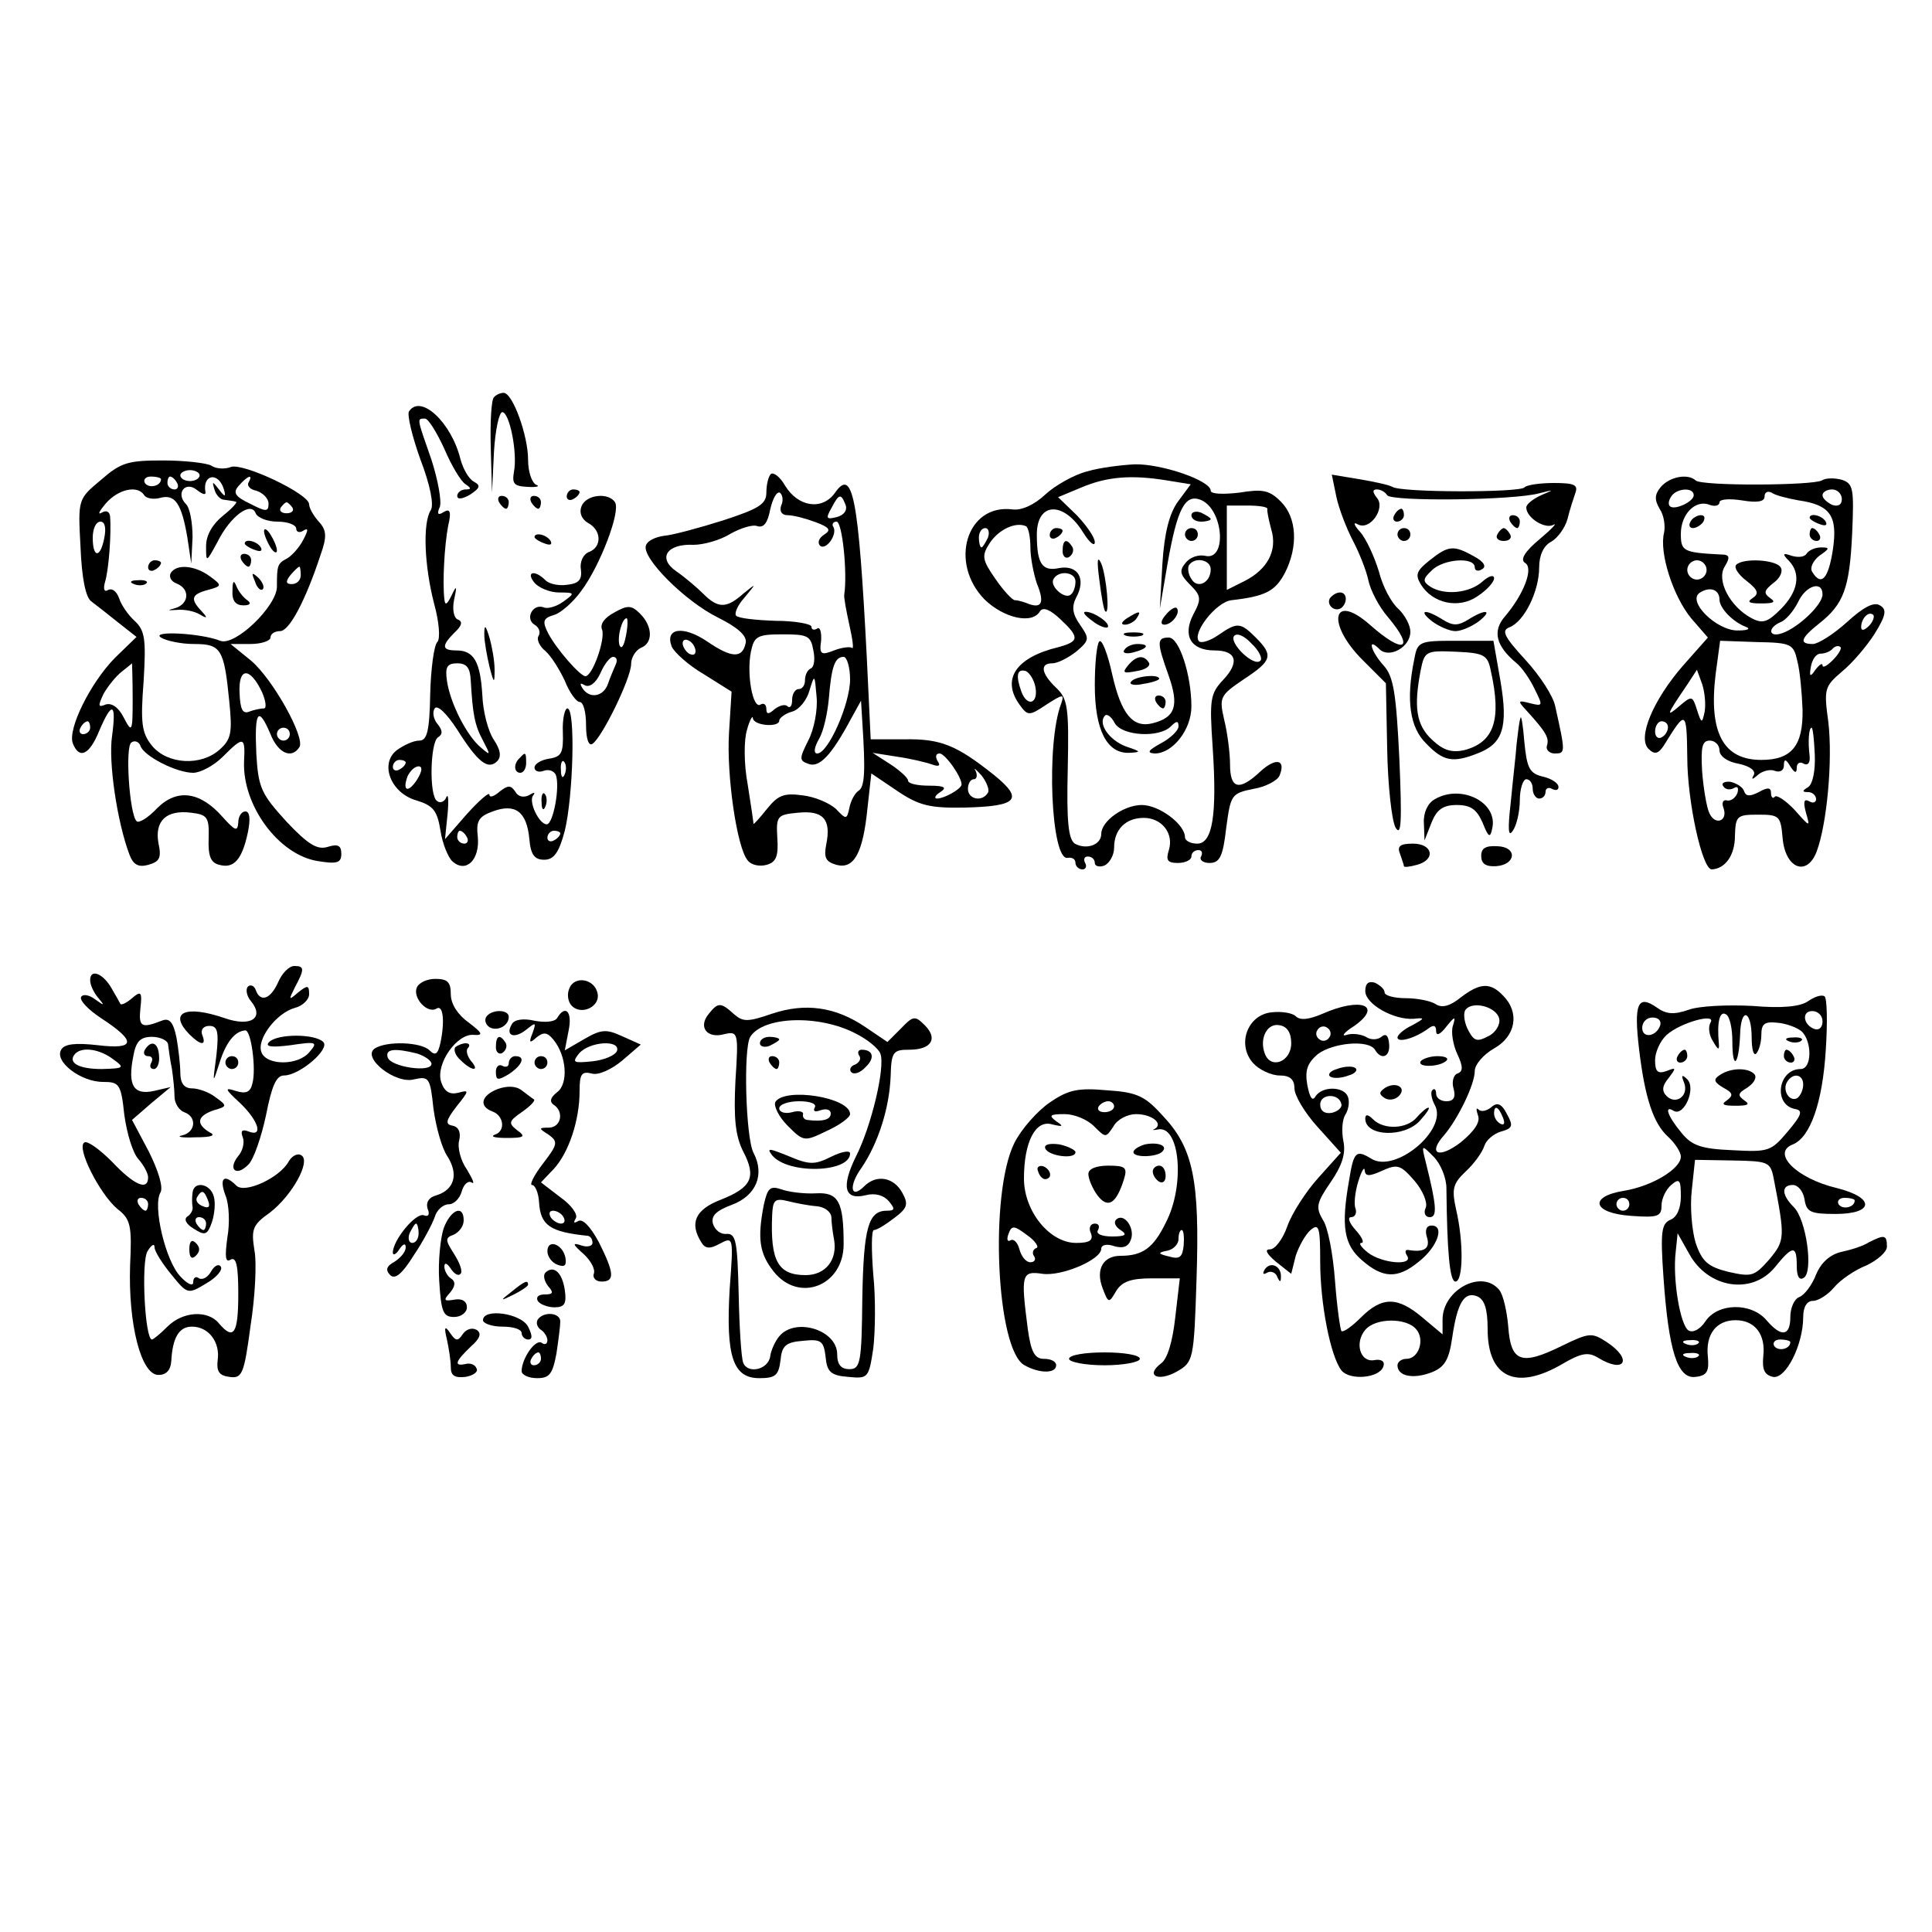<?xml version="1.0" standalone="no"?>
<!DOCTYPE svg PUBLIC "-//W3C//DTD SVG 20010904//EN"
 "http://www.w3.org/TR/2001/REC-SVG-20010904/DTD/svg10.dtd">
<svg version="1.0" xmlns="http://www.w3.org/2000/svg"
 width="300pt" height="300pt" viewBox="0 0 300 300"
 preserveAspectRatio="xMidYMid meet">
<g transform="translate(0,300) scale(0.1,-0.1)"
fill="#000000" stroke="none">
<path d="M767 2383 c-4 -3 -6 -38 -5 -77 l2 -71 3 63 c2 34 8 62 13 62 11 0
24 -63 18 -93 -3 -18 0 -22 21 -23 14 -1 20 1 14 3 -7 3 -13 20 -13 39 0 38
-24 104 -38 104 -5 0 -12 -3 -15 -7z"/>
<path d="M635 2361 c-3 -5 5 -39 18 -75 15 -39 21 -70 16 -78 -13 -20 -10 -87
5 -145 8 -29 10 -55 5 -60 -5 -5 -10 -41 -11 -81 -1 -58 -5 -72 -17 -72 -9 0
-24 -7 -35 -15 -27 -21 -9 -67 31 -78 26 -8 32 -16 37 -47 3 -20 12 -42 19
-48 21 -18 42 3 39 38 -3 25 1 32 23 40 35 13 53 0 57 -43 2 -24 8 -32 23 -32
15 0 23 11 32 45 13 53 17 190 4 190 -4 0 -8 -17 -7 -37 1 -32 -2 -38 -21 -41
-13 -2 -23 -8 -23 -14 0 -5 6 -8 14 -5 8 3 16 0 19 -6 7 -18 -4 -77 -14 -77
-12 0 -29 36 -21 45 4 5 1 5 -7 0 -8 -4 -17 -2 -21 6 -7 10 -11 10 -24 0 -9
-8 -16 -10 -16 -5 0 5 -16 -9 -35 -30 l-34 -39 4 39 c2 21 1 33 -2 26 -2 -6
-9 -10 -14 -6 -13 7 -11 91 1 99 8 5 7 11 0 20 -7 8 -9 19 -5 25 4 6 18 -7 35
-33 32 -51 48 -63 62 -49 7 7 5 18 -5 33 -9 13 -17 44 -18 69 -3 52 -13 70
-40 70 -23 0 -24 7 -3 28 11 10 13 17 5 20 -6 2 -9 15 -6 30 5 23 4 24 -4 7
-7 -14 -10 -16 -11 -5 -3 25 0 83 6 114 5 21 3 27 -7 21 -9 -6 -11 -3 -6 8 3
9 -3 42 -13 73 -23 66 -23 64 -10 64 5 0 18 -21 30 -47 11 -26 26 -51 33 -55
9 -6 9 -8 0 -8 -7 0 -13 -5 -13 -10 0 -6 8 -5 20 2 15 10 17 14 6 20 -8 4 -17
20 -21 35 -14 57 -62 102 -80 74z m96 -418 c3 -52 6 -69 19 -93 12 -23 12 -24
-3 -11 -22 18 -48 69 -53 104 -3 21 0 27 16 27 15 0 20 -7 21 -27z m-101 -127
c0 -3 -4 -8 -10 -11 -5 -3 -10 -1 -10 4 0 6 5 11 10 11 6 0 10 -2 10 -4z m247
-18 c-3 -8 -6 -5 -6 6 -1 11 2 17 5 13 3 -3 4 -12 1 -19z m-229 -8 c-14 -22
-24 -19 -15 5 4 8 11 15 17 15 6 0 6 -7 -2 -20z m77 -90 c3 -5 1 -10 -4 -10
-6 0 -11 5 -11 10 0 6 2 10 4 10 3 0 8 -4 11 -10z m145 6 c0 -3 -4 -8 -10 -11
-5 -3 -10 -1 -10 4 0 6 5 11 10 11 6 0 10 -2 10 -4z"/>
<path d="M157 2255 c-36 -30 -36 -30 -32 -104 2 -49 8 -79 17 -85 8 -6 27 -21
42 -33 l28 -22 -34 -33 c-38 -39 -73 -110 -65 -132 10 -26 26 -18 41 19 20 47
27 44 20 -8 -6 -40 8 -134 27 -184 6 -16 14 -20 29 -16 18 5 21 11 16 34 -6
34 12 52 51 47 25 -3 28 -7 27 -40 -1 -27 3 -38 17 -41 22 -6 35 8 44 51 4 20
3 32 -4 32 -6 0 -11 -8 -11 -17 -1 -15 -5 -13 -24 8 -35 40 -71 45 -102 14
-14 -15 -29 -24 -32 -20 -11 11 -18 116 -8 122 5 4 12 1 14 -5 5 -16 56 -42
82 -42 11 0 32 11 46 25 32 32 35 32 33 -7 -3 -68 53 -145 114 -155 30 -5 37
-3 37 11 0 13 -5 16 -21 11 -16 -5 -30 3 -64 39 -39 43 -44 52 -47 106 -3 66
3 75 22 30 12 -30 33 -39 45 -20 9 15 -41 105 -75 134 l-32 26 31 0 c17 0 31
5 31 10 0 6 7 10 15 10 14 0 39 46 63 119 10 28 9 38 -3 51 -8 9 -15 21 -15
27 0 16 -101 64 -121 58 -10 -4 -24 -3 -31 2 -7 4 -41 8 -75 8 -54 0 -65 -3
-96 -30z m153 7 c0 -5 -7 -9 -15 -9 -8 0 -15 4 -15 9 0 4 7 8 15 8 8 0 15 -4
15 -8z m-60 -6 c0 -11 -19 -15 -25 -6 -3 5 1 10 9 10 9 0 16 -2 16 -4z m25 -6
c3 -5 1 -10 -4 -10 -6 0 -11 5 -11 10 0 6 2 10 4 10 3 0 8 -4 11 -10z m73 -11
c3 -11 1 -11 -8 1 -10 13 -11 13 -7 0 2 -8 9 -16 15 -16 7 -1 15 -2 18 -3 4 0
-5 -10 -20 -22 -16 -13 -26 -30 -26 -47 0 -26 0 -26 18 7 20 40 52 63 59 44 3
-7 18 -13 34 -13 16 0 29 -5 29 -11 0 -5 5 -7 11 -3 8 5 8 1 0 -14 -6 -12 -18
-25 -25 -29 -15 -8 -16 -10 -16 -44 0 -30 -65 -93 -88 -84 -30 12 -109 16 -92
5 8 -5 31 -10 51 -10 42 0 47 -7 55 -89 5 -49 3 -59 -15 -75 -29 -26 -81 -23
-105 6 -16 20 -18 35 -13 100 4 66 2 79 -14 94 -10 9 -21 25 -24 35 -4 11 -11
16 -17 13 -6 -4 -8 1 -5 12 6 19 10 76 8 102 -1 8 -6 10 -13 6 -7 -4 -4 2 6
14 20 23 50 29 60 13 3 -5 15 -7 25 -4 23 6 33 -9 42 -62 l6 -40 2 41 c0 22
-4 45 -10 51 -17 17 -1 37 17 22 9 -7 14 -8 13 -3 -5 28 21 32 29 3z m38 12
c-3 -5 2 -11 12 -13 10 -3 19 -12 19 -20 0 -13 -4 -13 -29 0 -23 11 -27 17
-17 28 13 15 23 19 15 5z m68 -39 c3 -5 -1 -9 -9 -9 -8 0 -12 4 -9 9 3 4 7 8
9 8 2 0 6 -4 9 -8z m-292 -47 c-6 -32 -18 -32 -18 0 0 14 5 25 12 25 7 0 9
-10 6 -25z m305 -58 c0 -8 -6 -14 -14 -14 -9 0 -10 4 -2 14 6 7 12 13 14 13 1
0 2 -6 2 -13z m-261 -192 c0 -52 -1 -54 -14 -29 -8 16 -19 23 -28 20 -12 -5
-12 -2 -3 17 7 12 19 27 28 34 9 7 16 13 16 13 0 0 1 -25 1 -55z m201 10 c6
-14 7 -25 3 -25 -5 0 -15 -2 -23 -5 -10 -4 -14 3 -15 29 -2 40 16 41 35 1z
m-267 -55 c0 -5 -5 -10 -11 -10 -5 0 -7 5 -4 10 3 6 8 10 11 10 2 0 4 -4 4
-10z m310 -10 c0 -5 -4 -10 -10 -10 -5 0 -10 5 -10 10 0 6 5 10 10 10 6 0 10
-4 10 -10z"/>
<path d="M410 2175 c0 -5 5 -17 10 -25 5 -8 10 -10 10 -5 0 6 -5 17 -10 25 -5
8 -10 11 -10 5z"/>
<path d="M380 2156 c0 -2 7 -7 16 -10 8 -3 12 -2 9 4 -6 10 -25 14 -25 6z"/>
<path d="M375 2130 c3 -5 8 -10 11 -10 2 0 4 5 4 10 0 6 -5 10 -11 10 -5 0 -7
-4 -4 -10z"/>
<path d="M230 2119 c0 -5 5 -7 10 -4 6 3 10 8 10 11 0 2 -4 4 -10 4 -5 0 -10
-5 -10 -11z"/>
<path d="M265 2110 c-3 -6 1 -13 9 -16 21 -8 20 -31 -1 -38 -14 -4 -14 -4 2
-3 11 1 27 -2 35 -7 12 -7 13 -6 3 5 -18 19 -16 26 10 33 22 6 22 7 3 21 -23
17 -52 20 -61 5z"/>
<path d="M396 2097 c3 -10 9 -15 12 -12 3 3 0 11 -7 18 -10 9 -11 8 -5 -6z"/>
<path d="M208 2093 c7 -3 16 -2 19 1 4 3 -2 6 -13 5 -11 0 -14 -3 -6 -6z"/>
<path d="M361 2083 c-1 -16 5 -23 17 -23 10 0 13 3 6 8 -6 4 -14 14 -17 22 -4
10 -6 8 -6 -7z"/>
<path d="M1688 2268 c-20 -5 -50 -22 -65 -36 -17 -16 -37 -25 -51 -23 -71 9
-99 -83 -43 -140 30 -29 74 -39 86 -18 5 7 16 2 31 -12 31 -29 30 -35 -3 -44
-66 -16 -88 -50 -60 -89 13 -18 15 -18 42 0 25 16 28 17 23 2 -24 -61 -16
-246 10 -240 7 1 12 -2 12 -8 0 -5 5 -10 11 -10 5 0 7 5 4 10 -3 6 -1 10 4 10
6 0 11 -4 11 -10 0 -5 7 -7 15 -4 8 4 15 16 15 28 0 28 18 46 46 46 28 0 47
-24 39 -50 -5 -16 -2 -20 14 -20 12 0 21 5 21 10 0 6 5 10 11 10 5 0 7 -4 4
-10 -3 -5 3 -10 13 -10 16 0 21 10 26 54 7 52 8 54 42 61 19 3 38 13 41 21 10
25 -6 28 -30 6 -33 -31 -47 -27 -47 11 0 17 -4 49 -9 69 -8 35 -7 38 30 63 44
29 47 37 19 65 -24 24 -29 24 -58 4 -13 -9 -26 -13 -30 -10 -12 12 26 61 50
64 53 6 68 14 83 42 21 41 19 86 -6 111 -18 18 -28 20 -65 14 -26 -3 -44 -2
-44 3 0 16 -77 42 -118 41 -20 -1 -54 -5 -74 -11z m124 -14 l37 -6 -20 -27
c-13 -18 -21 -48 -24 -96 l-4 -70 12 70 c15 85 27 108 51 99 36 -14 42 -96 7
-87 -10 2 -23 -2 -30 -11 -10 -12 -9 -18 7 -34 17 -17 18 -22 5 -46 -17 -33
-4 -56 33 -56 34 0 39 -18 14 -45 -21 -22 -22 -31 -17 -105 7 -105 0 -150 -24
-150 -11 0 -19 5 -19 10 0 20 -40 50 -67 50 -28 0 -63 -25 -63 -45 0 -17 -23
-25 -41 -15 -10 7 -13 34 -11 116 2 96 0 109 -18 126 -23 22 -26 38 -6 38 8 0
24 8 37 18 21 18 21 20 6 42 -12 17 -13 28 -6 42 16 29 3 51 -26 46 -27 -6
-35 7 -35 52 0 51 42 52 72 3 10 -16 18 -22 18 -15 0 8 -13 26 -28 42 l-29 28
36 15 c40 17 78 20 133 11z m156 -44 c-1 -3 2 -17 6 -32 10 -33 -6 -62 -41
-80 l-28 -14 0 66 0 65 32 0 c17 0 31 -2 31 -5z m-368 -60 c0 -16 5 -41 10
-56 12 -29 8 -39 -12 -32 -7 3 -17 6 -22 6 -4 0 -18 15 -31 34 -20 29 -21 35
-8 55 14 21 40 33 56 26 4 -2 7 -17 7 -33z m-66 15 c-4 -8 -8 -15 -10 -15 -2
0 -4 7 -4 15 0 8 4 15 10 15 5 0 7 -7 4 -15z m346 -49 c0 -21 -21 -31 -30 -15
-5 7 -6 17 -4 21 9 14 34 9 34 -6z m-210 -19 c0 -8 -3 -17 -7 -20 -9 -9 -34
13 -27 24 8 14 34 11 34 -4z m287 -123 c-10 -10 -48 27 -41 38 4 6 16 1 27
-11 12 -11 18 -24 14 -27z m-349 -42 c4 -25 -13 -30 -22 -6 -9 25 -7 36 7 32
6 -3 13 -14 15 -26z"/>
<path d="M1850 2200 c0 -6 7 -10 15 -10 8 0 15 2 15 4 0 2 -7 6 -15 10 -8 3
-15 1 -15 -4z"/>
<path d="M1630 2169 c0 -5 5 -7 10 -4 6 3 10 8 10 11 0 2 -4 4 -10 4 -5 0 -10
-5 -10 -11z"/>
<path d="M1840 2170 c0 -5 5 -10 10 -10 6 0 10 5 10 10 0 6 -4 10 -10 10 -5 0
-10 -4 -10 -10z"/>
<path d="M1650 2144 c0 -8 5 -12 10 -9 6 4 8 11 5 16 -9 14 -15 11 -15 -7z"/>
<path d="M1707 2100 c3 -25 7 -47 9 -49 8 -9 2 55 -6 74 -6 13 -7 5 -3 -25z"/>
<path d="M1810 2045 c-8 -9 -8 -15 -2 -15 12 0 26 19 19 26 -2 2 -10 -2 -17
-11z"/>
<path d="M1696 2036 c10 -8 21 -12 24 -10 5 6 -21 24 -34 24 -6 0 -1 -6 10
-14z"/>
<path d="M1750 2040 c-9 -6 -10 -10 -3 -10 6 0 15 5 18 10 8 12 4 12 -15 0z"/>
<path d="M1748 2013 c6 -2 18 -2 25 0 6 3 1 5 -13 5 -14 0 -19 -2 -12 -5z"/>
<path d="M1707 2004 c-4 -4 -7 -35 -7 -68 0 -70 19 -106 53 -105 20 1 19 2 -5
10 -26 10 -44 36 -32 48 3 3 10 -2 15 -12 12 -20 69 -23 87 -5 9 9 12 9 12 0
0 -6 -12 -18 -27 -26 -20 -11 -23 -15 -10 -16 28 0 57 37 57 73 0 49 -19 107
-35 107 -19 0 -19 -7 0 -60 16 -46 10 -64 -25 -73 -31 -8 -49 14 -63 76 -7 32
-16 55 -20 51z"/>
<path d="M1746 1991 c-4 -5 3 -7 14 -4 23 6 26 13 6 13 -8 0 -17 -4 -20 -9z"/>
<path d="M1751 1966 c-9 -11 -6 -12 14 -8 14 2 22 8 19 13 -8 13 -20 11 -33
-5z"/>
<path d="M1756 1941 c-3 -4 6 -6 19 -3 14 2 25 6 25 8 0 8 -39 4 -44 -5z"/>
<path d="M1795 1910 c3 -5 8 -10 11 -10 2 0 4 5 4 10 0 6 -5 10 -11 10 -5 0
-7 -4 -4 -10z"/>
<path d="M1197 2264 c-4 -4 -7 -17 -7 -29 0 -18 -12 -25 -67 -43 -38 -12 -79
-23 -92 -24 -14 -2 -26 -8 -28 -15 -7 -19 61 -87 112 -112 30 -15 45 -28 43
-39 -5 -25 -22 -24 -60 2 -37 25 -66 21 -55 -8 4 -9 26 -29 50 -43 l43 -27 -4
-64 c-4 -65 12 -178 29 -198 5 -7 18 -10 29 -7 15 4 19 13 17 42 -2 34 0 36
32 39 39 4 52 -10 44 -49 -4 -21 -1 -27 16 -32 27 -7 41 18 48 88 l6 54 40
-27 c34 -23 51 -27 105 -26 83 2 92 13 45 51 -58 46 -82 56 -139 55 l-52 0 -6
126 c-13 253 -22 297 -50 256 -20 -27 -57 -21 -77 12 -8 14 -18 21 -22 18z
m16 -49 c-3 -9 1 -15 10 -15 9 0 28 -5 44 -11 21 -8 24 -12 13 -19 -8 -5 -11
-12 -7 -17 9 -9 28 17 21 29 -3 4 0 8 5 8 9 0 17 -80 12 -113 -1 -4 3 -25 8
-48 5 -22 7 -38 4 -35 -3 2 -15 1 -28 -4 -20 -8 -23 -6 -20 15 1 14 -2 22 -6
19 -5 -3 -9 -2 -9 3 0 4 -25 9 -56 9 -30 1 -58 4 -61 8 -3 3 2 16 13 28 19 23
19 23 -2 6 -26 -23 -39 -23 -62 0 -10 10 -29 26 -42 35 -29 20 -15 43 27 41
15 0 41 7 57 17 16 9 35 15 42 12 10 -3 16 5 20 26 4 17 10 28 15 26 4 -3 6
-12 2 -20z m100 1 c3 -8 -2 -16 -14 -19 -16 -4 -17 -2 -8 14 12 23 15 23 22 5z
m-50 -226 c3 -14 1 -26 -4 -28 -5 -2 -9 -10 -9 -18 0 -8 -4 -14 -10 -14 -5 0
-10 -7 -10 -17 0 -9 -3 -13 -7 -10 -3 4 -12 2 -20 -4 -10 -9 -13 -8 -13 0 0 7
-4 10 -9 7 -12 -8 -22 47 -15 82 5 24 10 27 49 27 39 0 44 -2 48 -25z m-183
-1 c0 -6 -4 -7 -10 -4 -5 3 -10 11 -10 16 0 6 5 7 10 4 6 -3 10 -11 10 -16z
m240 -44 c0 -38 -34 -115 -51 -115 -6 0 -5 9 3 23 7 12 13 40 15 62 4 49 9 65
23 65 5 0 10 -16 10 -35z m-65 -95 c-14 -28 -14 -31 0 -36 17 -7 36 13 66 69
l16 29 2 -33 c5 -76 4 -101 -6 -107 -6 -4 -12 -16 -14 -26 -4 -19 -5 -19 -21
-2 -10 9 -33 19 -52 21 -29 4 -38 0 -55 -21 -12 -15 -21 -25 -21 -23 0 2 -4
30 -9 61 -6 32 -6 69 -1 85 4 15 9 23 9 18 1 -12 41 -15 41 -4 0 4 9 11 20 14
11 3 23 18 27 33 8 26 8 25 11 -10 2 -20 -4 -51 -13 -68z m192 -37 c11 -4 14
-2 9 5 -4 7 -3 12 3 12 9 0 36 -39 34 -49 -2 -7 -27 -21 -38 -21 -5 0 -3 5 5
10 11 7 7 10 -17 10 -18 0 -33 3 -33 8 0 4 -12 15 -27 25 l-28 18 38 -6 c21
-3 46 -9 54 -12z m87 -44 c-9 -15 -31 -10 -31 6 0 8 4 15 9 15 5 0 6 6 3 13
-4 6 0 3 9 -7 8 -10 13 -23 10 -27z"/>
<path d="M2075 2229 c4 -19 16 -50 26 -69 10 -19 21 -47 24 -62 3 -14 16 -40
30 -56 43 -51 25 -59 -28 -12 -58 51 -68 2 -11 -55 l36 -36 2 -102 c1 -56 7
-111 13 -122 9 -15 10 9 6 105 -5 103 -9 129 -24 146 -20 22 -27 46 -7 26 15
-15 48 3 48 27 0 10 -8 25 -18 35 -11 9 -25 35 -31 59 -7 23 -20 51 -29 61
-10 11 -11 16 -4 12 19 -11 44 25 30 41 -7 9 -7 13 0 13 6 0 13 -4 16 -9 7
-10 196 -8 236 3 24 6 24 6 3 -3 -13 -6 -23 -14 -23 -19 0 -16 29 -34 42 -27
7 4 -2 -6 -21 -22 -23 -19 -31 -32 -23 -37 14 -8 -2 -49 -31 -83 -20 -23 -14
-46 17 -72 9 -7 22 -26 29 -41 13 -26 13 -27 -7 -22 -19 5 -20 4 -6 -11 31
-34 36 -43 32 -55 -2 -6 4 -12 12 -12 17 0 17 1 1 73 -3 16 -24 48 -46 72 -34
37 -38 46 -25 51 23 9 46 56 46 93 0 19 7 34 19 40 10 6 21 21 25 35 3 13 9
31 12 40 5 13 -1 16 -33 16 -22 0 -43 -3 -46 -7 -9 -8 -191 -8 -205 1 -5 3
-28 8 -52 12 l-42 7 7 -34z"/>
<path d="M2579 2244 c-10 -12 -10 -20 -2 -34 7 -10 9 -27 7 -37 -8 -31 14 -99
42 -133 l26 -30 -39 -44 c-46 -53 -71 -112 -53 -129 9 -9 15 -8 24 6 34 55 35
55 36 -19 0 -68 23 -174 38 -174 21 1 36 22 36 52 1 31 3 33 36 33 33 0 35 -2
38 -36 4 -48 38 -61 53 -21 16 43 25 142 18 201 -7 51 -6 55 21 78 16 13 39
40 51 59 18 29 19 38 8 44 -9 6 -26 -3 -51 -26 -21 -19 -45 -34 -53 -34 -22 0
-19 9 10 32 38 30 47 55 51 139 3 70 2 78 -16 84 -11 3 -25 3 -31 -1 -14 -8
-187 -9 -196 0 -12 11 -40 6 -54 -10z m51 -13 c0 -10 -30 -24 -37 -17 -3 3 -2
9 2 15 8 13 35 15 35 2z m163 -8 c49 -7 61 -24 53 -77 -7 -45 -18 -57 -32 -34
-4 6 1 17 11 25 16 11 17 13 3 13 -9 0 -19 -4 -23 -10 -3 -5 -13 -6 -23 -3
-14 5 -15 3 -4 -8 19 -20 14 -48 -13 -75 -20 -20 -28 -23 -45 -14 -34 18 -55
59 -42 80 9 15 8 19 -6 19 -58 3 -62 5 -62 32 0 31 23 54 45 45 8 -3 15 -1 15
4 0 5 16 6 35 3 24 -4 35 -2 35 6 0 7 5 9 11 6 5 -4 25 -9 42 -12z m67 2 c0
-9 -6 -12 -15 -9 -8 4 -15 10 -15 15 0 5 7 9 15 9 8 0 15 -7 15 -15z m-210
-110 c0 -8 -7 -15 -15 -15 -8 0 -15 7 -15 15 0 8 7 15 15 15 8 0 15 -7 15 -15z
m20 -46 c0 -13 20 -34 40 -42 9 -3 5 -6 -11 -6 -33 -1 -81 46 -59 59 16 10 30
4 30 -11z m160 8 c0 -16 -37 -51 -62 -60 -22 -8 -24 8 -3 17 8 3 20 17 27 31
12 26 38 34 38 12z m72 -49 c-7 -7 -12 -8 -12 -2 0 14 12 26 19 19 2 -3 -1
-11 -7 -17z m-111 -55 c4 -15 7 -49 8 -75 1 -56 -17 -78 -64 -78 -59 0 -82 42
-71 133 l7 52 57 -2 c54 -1 57 -3 63 -30z m55 2 c-9 -9 -16 -13 -16 -8 0 4 -5
1 -11 -7 -8 -12 -10 -11 -7 5 2 11 8 20 15 20 6 0 15 3 19 8 4 4 9 5 12 2 2
-2 -3 -11 -12 -20z m-199 -80 c-4 -19 -5 -19 -12 3 -7 22 -8 22 -28 5 -21 -18
-19 -13 13 34 l15 23 8 -22 c4 -12 6 -31 4 -43z m-57 -24 c0 -6 -4 -13 -10
-16 -5 -3 -10 1 -10 9 0 9 5 16 10 16 6 0 10 -4 10 -9z m228 -43 c1 -24 -3
-45 -10 -50 -10 -6 -10 -8 0 -8 6 0 12 -5 12 -11 0 -5 -5 -7 -11 -3 -8 4 -9
-1 -5 -17 7 -24 7 -24 -17 3 -14 15 -28 24 -31 21 -3 -4 -6 -1 -6 6 0 8 -5 9
-19 1 -14 -7 -20 -7 -23 2 -2 6 -12 12 -21 14 -9 1 -15 -2 -11 -7 3 -5 10 -6
16 -3 6 4 8 1 6 -7 -3 -8 -10 -13 -16 -12 -6 2 -9 -3 -6 -11 8 -21 -13 -29
-22 -8 -4 9 -9 38 -11 65 -2 37 0 47 12 47 8 0 15 -7 15 -15 0 -9 12 -18 30
-21 18 -4 27 -11 23 -18 -4 -7 -2 -7 7 1 7 6 19 9 26 6 8 -3 14 1 14 8 0 11 3
11 10 -1 7 -11 10 -11 10 -2 0 7 5 10 11 6 6 -3 10 1 9 12 -3 24 -1 44 3 44 2
0 4 -19 5 -42z"/>
<path d="M2625 2190 c-3 -5 -2 -10 4 -10 5 0 13 5 16 10 3 6 2 10 -4 10 -5 0
-13 -4 -16 -10z"/>
<path d="M2810 2196 c0 -2 7 -7 16 -10 8 -3 12 -2 9 4 -6 10 -25 14 -25 6z"/>
<path d="M2810 2170 c0 -5 5 -10 11 -10 5 0 7 5 4 10 -3 6 -8 10 -11 10 -2 0
-4 -4 -4 -10z"/>
<path d="M2696 2123 c-4 -4 3 -15 16 -25 18 -14 20 -20 9 -27 -9 -6 -5 -8 14
-8 19 0 23 2 14 8 -11 8 -10 12 5 24 10 7 15 18 11 24 -7 12 -58 15 -69 4z"/>
<path d="M880 2229 c0 -5 5 -7 10 -4 6 3 10 8 10 11 0 2 -4 4 -10 4 -5 0 -10
-5 -10 -11z"/>
<path d="M775 2220 c3 -5 8 -10 11 -10 2 0 4 5 4 10 0 6 -5 10 -11 10 -5 0 -7
-4 -4 -10z"/>
<path d="M825 2220 c3 -5 8 -10 11 -10 2 0 4 5 4 10 0 6 -5 10 -11 10 -5 0 -7
-4 -4 -10z"/>
<path d="M903 2214 c-4 -10 0 -20 10 -26 21 -11 22 -37 2 -45 -9 -3 -15 -15
-13 -27 2 -16 -3 -22 -21 -24 -13 -2 -28 1 -34 7 -17 17 -31 13 -17 -4 7 -8
24 -15 38 -15 25 0 25 -1 7 -14 -11 -8 -25 -12 -31 -9 -17 6 -29 -18 -14 -27
7 -4 10 -12 6 -18 -3 -5 2 -16 11 -23 9 -8 22 -29 30 -46 7 -18 18 -33 23 -33
6 0 10 -16 10 -36 0 -21 4 -33 10 -29 15 10 60 102 60 124 0 10 7 21 15 25 19
7 19 33 -1 53 -13 13 -19 14 -40 2 -15 -8 -23 -18 -19 -27 5 -15 -15 -72 -26
-72 -8 0 -45 42 -58 67 -9 18 -8 23 9 28 11 3 31 21 43 38 29 39 61 123 52
137 -10 16 -45 12 -52 -6z m69 -201 c-3 -16 -7 -22 -10 -15 -4 13 4 42 11 42
2 0 2 -12 -1 -27z m-16 -45 c-3 -7 -9 -21 -12 -30 -7 -20 -29 -24 -40 -6 -4 7
-3 8 4 4 7 -4 17 3 24 18 6 14 15 26 20 26 6 0 7 -6 4 -12z"/>
<path d="M2165 2200 c-3 -5 -1 -10 4 -10 6 0 11 5 11 10 0 6 -2 10 -4 10 -3 0
-8 -4 -11 -10z"/>
<path d="M2345 2190 c3 -5 8 -10 11 -10 2 0 4 5 4 10 0 6 -5 10 -11 10 -5 0
-7 -4 -4 -10z"/>
<path d="M2170 2170 c0 -5 5 -10 10 -10 6 0 10 5 10 10 0 6 -4 10 -10 10 -5 0
-10 -4 -10 -10z"/>
<path d="M2325 2170 c-3 -5 1 -10 10 -10 9 0 13 5 10 10 -3 6 -8 10 -10 10 -2
0 -7 -4 -10 -10z"/>
<path d="M830 2166 c0 -2 7 -7 16 -10 8 -3 12 -2 9 4 -6 10 -25 14 -25 6z"/>
<path d="M2220 2130 c-20 -16 -23 -22 -14 -37 18 -30 59 -39 88 -19 14 9 26
22 26 28 0 6 -8 4 -18 -5 -20 -18 -59 -22 -81 -8 -12 8 -12 12 2 25 17 18 67
22 67 5 0 -5 5 -7 11 -3 8 4 3 12 -12 20 -32 18 -40 17 -69 -6z"/>
<path d="M2065 2071 c-6 -11 9 -23 19 -14 9 9 7 23 -3 23 -6 0 -12 -4 -16 -9z"/>
<path d="M2224 2035 c11 -8 27 -15 36 -15 9 0 25 7 36 15 23 18 11 20 -16 3
-16 -10 -24 -10 -40 0 -27 17 -39 15 -16 -3z"/>
<path d="M752 2015 c0 -11 4 -33 8 -50 7 -27 8 -27 8 -5 0 14 -4 36 -8 50 -6
20 -8 21 -8 5z"/>
<path d="M2196 1976 c-13 -63 -7 -106 19 -131 26 -27 41 -30 79 -15 40 15 48
41 36 112 l-11 63 -59 0 c-56 0 -59 -1 -64 -29z m119 -18 c17 -76 5 -111 -42
-123 -19 -4 -32 0 -49 16 -25 23 -29 51 -18 108 6 30 8 31 55 29 44 -2 49 -5
54 -30z"/>
<path d="M2361 1885 c-2 -5 -4 -23 -6 -40 -1 -16 -6 -57 -9 -90 -5 -43 -4 -56
3 -45 6 8 11 30 11 48 0 17 5 32 10 32 6 0 10 -7 10 -15 0 -8 5 -15 10 -15 6
0 10 5 10 11 0 5 5 7 10 4 6 -3 10 -2 10 3 0 6 -11 13 -24 16 -21 5 -25 13
-29 54 -2 26 -5 43 -6 37z"/>
<path d="M807 1823 c-10 -9 -9 -23 1 -23 5 0 9 7 9 15 0 17 -1 18 -10 8z"/>
<path d="M841 1754 c0 -11 3 -14 6 -6 3 7 2 16 -1 19 -3 4 -6 -2 -5 -13z"/>
<path d="M2228 1759 c-11 -6 -18 -21 -17 -37 l1 -27 11 28 c8 20 18 27 39 27
22 0 31 -7 40 -27 9 -23 12 -25 15 -10 10 41 -48 70 -89 46z"/>
<path d="M2174 1674 c3 -9 6 -17 6 -19 0 -2 9 -1 20 2 30 8 25 33 -6 33 -20 0
-25 -4 -20 -16z"/>
<path d="M2300 1671 c0 -12 7 -17 23 -16 31 2 34 30 2 31 -18 1 -25 -3 -25
-15z"/>
<path d="M432 1475 c-12 -27 -28 -32 -35 -12 -2 6 -8 9 -12 5 -4 -4 -2 -15 5
-23 21 -26 -1 -40 -41 -26 -61 21 -88 9 -55 -25 18 -18 27 -18 20 -1 -3 8 2
14 11 14 13 0 15 -9 11 -46 -6 -45 -6 -45 5 -11 10 32 24 49 40 50 9 0 17 -60
11 -82 -3 -14 -10 -17 -26 -12 -18 6 -17 3 7 -19 29 -28 36 -53 13 -44 -10 4
-13 1 -9 -9 3 -8 0 -21 -7 -29 -17 -21 -3 -33 16 -13 8 8 20 43 27 76 9 46 16
62 28 62 24 0 72 41 61 52 -13 13 -71 13 -84 0 -7 -7 2 -9 33 -5 40 6 43 5 30
-10 -17 -22 -67 -22 -75 -1 -8 20 23 61 52 69 12 3 22 13 22 21 0 14 -2 15
-17 3 -15 -13 -15 -12 -5 8 15 28 15 33 -1 33 -8 0 -19 -11 -25 -25z"/>
<path d="M140 1478 c0 -8 6 -20 13 -28 10 -12 9 -12 -5 -2 -9 7 -19 9 -22 4
-3 -5 11 -20 31 -33 55 -36 54 -49 -5 -42 -35 4 -52 2 -57 -7 -11 -18 30 -50
65 -50 25 0 28 -3 33 -51 4 -29 13 -59 22 -69 8 -9 15 -22 15 -28 0 -22 -22
-12 -56 24 -19 19 -38 33 -43 30 -13 -8 24 -80 51 -103 21 -16 23 -26 20 -88
-3 -91 17 -170 44 -170 12 0 19 7 20 22 2 36 12 53 32 53 26 0 44 -24 40 -52
-2 -17 2 -24 18 -26 20 -3 23 4 33 79 7 44 10 98 6 118 -5 32 -3 39 24 58 35
27 64 80 49 89 -6 4 -15 -1 -20 -10 -14 -25 -68 -50 -81 -37 -19 19 -27 12
-17 -15 6 -14 7 -44 3 -66 -4 -30 -3 -39 5 -34 9 5 12 -10 12 -53 0 -62 -7
-73 -30 -46 -17 21 -56 19 -80 -5 -11 -11 -22 -20 -24 -20 -11 0 -17 120 -7
137 6 10 11 13 11 6 0 -6 12 -25 26 -42 25 -31 26 -31 54 -14 16 9 26 21 23
26 -3 5 -10 2 -15 -7 -5 -9 -13 -14 -19 -11 -5 4 -9 1 -9 -6 0 -7 -9 -3 -20 9
-23 24 -43 109 -31 130 5 8 -3 34 -18 64 l-26 49 30 26 30 25 -26 -6 c-32 -7
-41 9 -32 54 4 23 11 30 29 30 13 0 25 -6 25 -12 1 -7 3 -24 6 -38 2 -14 4
-33 4 -43 0 -10 7 -21 15 -24 20 -7 18 -31 -3 -36 -10 -2 -1 -4 20 -3 26 0 33
3 22 8 -21 13 -19 25 7 34 21 6 21 7 3 20 -10 8 -27 14 -37 14 -12 0 -18 8
-18 24 0 13 -3 38 -6 55 -5 24 -11 31 -23 26 -31 -12 -36 -10 -33 19 3 26 1
28 -13 16 -8 -7 -16 -11 -18 -9 -1 2 -7 13 -13 23 -13 24 -34 33 -34 14z m36
-123 c18 -13 17 -14 -18 -15 -36 0 -54 10 -41 24 11 11 38 7 59 -9z m54 -225
c0 -5 -2 -10 -4 -10 -3 0 -8 5 -11 10 -3 6 -1 10 4 10 6 0 11 -4 11 -10z"/>
<path d="M647 1466 c-6 -16 17 -41 31 -32 10 6 13 -19 6 -53 -4 -18 -8 -21
-17 -12 -13 13 -66 15 -85 3 -21 -14 32 -56 61 -48 23 5 25 3 30 -45 4 -29 13
-62 22 -75 17 -27 11 -51 -17 -60 -12 -3 -17 -11 -14 -21 4 -9 1 -13 -6 -10
-13 4 -48 -39 -48 -58 0 -5 5 -3 10 5 6 9 10 10 10 3 0 -7 -8 -16 -17 -22 -13
-7 -15 -13 -7 -21 7 -7 18 1 36 30 15 22 29 49 33 60 3 11 13 20 22 20 8 0 17
9 20 20 3 11 10 17 15 14 6 -4 2 5 -7 20 -10 14 -15 35 -12 45 3 13 -1 21 -10
23 -12 2 -11 8 6 30 20 25 20 26 2 21 -13 -3 -21 2 -26 17 -9 28 25 76 51 73
15 -1 13 3 -8 19 -17 12 -28 29 -28 44 0 19 -5 24 -24 24 -13 0 -26 -6 -29
-14z m1 -102 c12 -4 22 -11 22 -16 0 -14 -63 -5 -68 10 -4 13 10 15 46 6z m2
-279 c0 -8 -4 -15 -10 -15 -5 0 -7 7 -4 15 4 8 8 15 10 15 2 0 4 -7 4 -15z"/>
<path d="M884 1465 c-4 -9 -2 -21 4 -27 15 -15 44 -1 40 19 -4 23 -36 29 -44
8z"/>
<path d="M2120 1461 c0 -20 44 -45 75 -43 18 2 18 1 -2 -10 -13 -6 -23 -15
-23 -19 0 -9 28 -1 48 14 8 6 12 5 12 -4 0 -8 6 -6 16 7 13 16 15 17 10 1 -3
-9 0 -29 7 -44 9 -19 9 -27 0 -30 -6 -2 -9 -13 -6 -23 4 -14 0 -20 -11 -20 -9
0 -16 5 -16 12 0 6 -3 9 -6 5 -3 -3 -1 -14 4 -23 21 -38 -62 -107 -99 -83 -23
14 -27 11 -34 -33 -13 -73 -8 -101 20 -125 32 -28 55 -29 87 -3 30 23 42 57
21 57 -8 0 -11 -7 -7 -19 5 -17 -5 -23 -29 -19 -5 1 -6 -3 -2 -9 10 -16 -39
-12 -61 5 -10 8 -15 15 -10 15 5 0 1 9 -9 20 -10 11 -13 20 -7 20 6 0 9 6 7
13 -3 6 -1 26 4 42 5 17 10 24 10 18 1 -10 7 -10 27 -1 24 11 29 9 50 -15 13
-15 21 -34 18 -42 -4 -8 -1 -15 6 -15 12 0 11 17 -6 85 -7 28 -7 28 12 9 11
-11 20 -33 20 -49 1 -98 5 -145 14 -145 12 0 13 61 1 112 -7 32 -5 40 15 59
13 12 26 30 29 40 3 9 15 19 26 22 18 5 19 9 9 27 -8 16 -15 19 -24 11 -7 -6
-16 -8 -20 -4 -4 4 -4 0 -1 -9 4 -10 -5 -24 -27 -42 -34 -26 -52 -18 -25 12
21 25 47 78 47 99 0 10 14 26 30 35 34 19 40 56 14 82 -20 21 -36 20 -66 -3
-16 -13 -29 -17 -39 -10 -8 5 -29 9 -46 9 -18 0 -33 4 -33 9 0 5 -7 11 -15 15
-10 3 -15 -1 -15 -13z m208 -43 c2 -9 -6 -22 -17 -27 -17 -9 -22 -8 -31 9 -6
11 -8 25 -5 31 10 16 49 6 53 -13z m6 -154 c3 -8 2 -12 -4 -9 -6 3 -10 10 -10
16 0 14 7 11 14 -7z"/>
<path d="M2807 1445 c-12 -8 -39 -11 -86 -7 -38 2 -83 0 -99 -6 -23 -8 -35 -7
-50 4 -29 20 -35 5 -27 -64 9 -76 22 -116 45 -137 11 -10 20 -24 20 -31 0 -19
-45 -46 -88 -53 -56 -9 -49 -35 11 -39 41 -3 47 -1 47 16 0 11 7 25 15 32 13
11 15 8 15 -18 0 -18 -6 -32 -16 -36 -14 -6 -16 -18 -11 -89 8 -115 22 -159
50 -155 18 2 21 9 19 31 -4 35 13 57 43 57 30 0 47 -22 43 -56 -2 -21 2 -29
15 -32 20 -4 47 50 47 93 0 16 6 25 15 25 8 0 23 9 33 21 9 11 32 27 50 34 17
8 32 21 32 29 0 19 -4 19 -28 7 -9 -6 -29 -12 -43 -15 -17 -4 -31 -16 -39 -35
-6 -16 -18 -32 -26 -35 -8 -3 -14 -17 -14 -31 0 -30 -14 -32 -37 -5 -24 28
-76 27 -95 -2 -8 -12 -19 -18 -26 -14 -13 8 -25 80 -20 122 l3 29 18 -32 c29
-53 96 -64 132 -22 29 36 35 36 35 3 0 -16 4 -23 11 -18 15 9 4 91 -16 110
-19 19 -19 34 -1 34 8 0 16 -10 18 -22 3 -20 9 -23 48 -23 60 0 62 25 3 40
-64 15 -103 55 -69 68 27 11 46 65 51 146 3 44 2 82 -2 84 -5 3 -16 -1 -26 -8z
m-117 -62 c0 -46 10 -38 12 10 1 44 18 39 18 -5 0 -17 3 -28 7 -24 4 4 8 17 8
29 0 17 5 21 24 19 14 -1 30 -7 38 -13 17 -15 17 -59 -1 -59 -35 0 -43 -55 -9
-62 13 -2 11 -9 -11 -35 -26 -31 -30 -32 -86 -29 -48 2 -63 7 -79 27 -21 25
-28 44 -12 34 16 -9 35 35 21 49 -8 8 -10 7 -5 -5 8 -21 -13 -35 -27 -21 -8 8
-7 16 3 28 12 16 12 17 -3 11 -14 -5 -18 -1 -18 17 0 12 8 30 18 39 21 19 78
35 68 19 -4 -7 -2 -20 4 -29 8 -14 10 -14 9 -3 -3 32 1 51 11 45 6 -3 10 -22
10 -42z m140 31 c0 -9 -5 -14 -12 -12 -18 6 -21 28 -4 28 9 0 16 -7 16 -16z
m-252 -6 c-6 -18 -28 -21 -28 -4 0 9 7 16 16 16 9 0 14 -5 12 -12z m222 -92
c0 -8 -4 -17 -9 -21 -12 -7 -24 12 -16 25 9 15 25 12 25 -4z m-46 -145 c18
-93 18 -97 -7 -127 -23 -26 -27 -27 -63 -19 -32 8 -41 16 -51 45 -6 20 -9 57
-6 82 l5 47 59 -1 c54 -1 58 -2 63 -27z m-224 -41 c0 -5 -4 -10 -10 -10 -5 0
-10 5 -10 10 0 6 5 10 10 10 6 0 10 -4 10 -10z m350 6 c0 -11 -19 -15 -25 -6
-3 5 1 10 9 10 9 0 16 -2 16 -4z m-243 -222 c-3 -3 -12 -4 -19 -1 -8 3 -5 6 6
6 11 1 17 -2 13 -5z m143 2 c0 -11 -19 -15 -25 -6 -3 5 1 10 9 10 9 0 16 -2
16 -4z m-143 -22 c-3 -3 -12 -4 -19 -1 -8 3 -5 6 6 6 11 1 17 -2 13 -5z"/>
<path d="M2778 1383 c7 -3 16 -2 19 1 4 3 -2 6 -13 5 -11 0 -14 -3 -6 -6z"/>
<path d="M2605 1360 c-3 -5 -1 -10 4 -10 6 0 11 5 11 10 0 6 -2 10 -4 10 -3 0
-8 -4 -11 -10z"/>
<path d="M2770 1360 c0 -5 5 -10 11 -10 5 0 7 5 4 10 -3 6 -8 10 -11 10 -2 0
-4 -4 -4 -10z"/>
<path d="M2671 1331 c-11 -7 -10 -11 5 -20 15 -8 16 -12 5 -20 -9 -6 -5 -8 14
-8 19 0 23 2 14 8 -11 8 -11 11 4 20 9 6 15 14 12 20 -8 11 -36 12 -54 0z"/>
<path d="M1100 1425 c-16 -20 -2 -38 24 -31 22 5 23 4 18 -72 -3 -59 0 -86 12
-110 21 -40 13 -56 -35 -75 -39 -15 -49 -36 -30 -66 6 -10 13 -11 29 -2 21 11
21 10 15 -71 -6 -104 5 -138 46 -138 25 0 30 4 33 28 2 22 8 28 35 30 28 3 32
0 35 -25 2 -23 8 -29 35 -31 31 -3 32 -2 39 44 3 25 4 77 0 115 -3 38 -3 69 1
69 5 0 19 9 32 19 20 15 22 21 12 39 -13 24 -40 29 -59 10 -21 -21 -25 0 -4
29 25 37 43 91 45 142 1 38 4 41 29 41 34 0 45 17 24 38 -15 15 -18 15 -37 -5
l-21 -21 -34 23 c-47 32 -94 38 -145 21 -38 -13 -45 -13 -59 -1 -21 19 -25 19
-40 0z m229 -30 c18 -9 35 -23 38 -31 8 -21 -14 -113 -38 -160 -23 -47 -18
-68 15 -60 15 4 28 0 36 -9 10 -12 10 -15 -3 -15 -29 0 -36 -27 -38 -136 -1
-100 -3 -110 -20 -110 -13 0 -19 7 -19 23 0 38 -65 58 -90 28 -6 -7 -13 -22
-14 -31 -3 -21 -35 -28 -42 -10 -3 8 -6 56 -7 107 -2 81 -4 94 -19 93 -9 -1
-18 6 -21 16 -3 12 5 20 29 29 38 14 52 47 34 81 -12 23 -16 162 -5 180 20 32
107 35 164 5z"/>
<path d="M1180 1380 c0 -5 7 -7 15 -4 8 4 15 8 15 10 0 2 -7 4 -15 4 -8 0 -15
-4 -15 -10z"/>
<path d="M1334 1361 c4 -5 0 -11 -6 -14 -7 -2 -10 -8 -6 -12 4 -4 14 -1 22 8
15 14 12 27 -6 27 -5 0 -7 -4 -4 -9z"/>
<path d="M1195 1350 c3 -5 8 -10 11 -10 2 0 4 5 4 10 0 6 -5 10 -11 10 -5 0
-7 -4 -4 -10z"/>
<path d="M1204 1289 c-3 -6 5 -23 19 -37 25 -25 26 -25 61 -8 20 9 36 21 36
26 0 26 -101 42 -116 19z m61 -9 c-3 -6 1 -7 9 -4 9 3 16 1 16 -5 0 -10 -13
-13 -37 -10 -5 1 -7 5 -6 9 1 4 -7 6 -17 3 -11 -3 -20 0 -20 6 0 6 14 11 31
11 17 0 28 -4 24 -10z"/>
<path d="M1199 1206 c25 -30 121 -27 121 3 0 5 -13 3 -29 -5 -26 -13 -34 -13
-67 1 -30 12 -34 13 -25 1z"/>
<path d="M1186 1129 c-10 -52 -7 -75 15 -103 39 -50 109 -23 109 42 0 66 -8
81 -43 79 -18 -1 -42 2 -53 6 -18 6 -22 3 -28 -24z m82 -2 c12 -1 22 -8 23
-17 0 -8 2 -24 4 -34 6 -32 -13 -56 -44 -56 -43 0 -55 22 -52 93 1 23 4 27 24
22 12 -3 32 -7 45 -8z"/>
<path d="M2054 1426 c-21 -9 -35 -11 -42 -4 -5 5 -22 8 -38 6 -37 -4 -54 -50
-28 -79 9 -10 28 -19 41 -19 16 0 23 -6 23 -20 0 -11 16 -38 36 -60 l36 -40
-35 -39 c-19 -21 -41 -55 -48 -75 -7 -20 -19 -36 -27 -36 -9 0 -5 -7 9 -19
l24 -19 7 28 c5 15 15 33 23 40 13 11 15 5 15 -49 0 -66 16 -147 33 -169 13
-16 59 -12 65 6 3 8 -3 12 -14 10 -22 -4 -31 27 -14 47 16 19 64 19 79 1 14
-16 4 -46 -15 -46 -8 0 -14 -5 -14 -10 0 -17 24 -22 53 -11 20 8 27 19 32 54
8 55 19 72 39 64 11 -5 16 -19 16 -51 0 -75 44 -96 116 -54 29 17 40 19 55 10
42 -26 55 -3 14 24 -23 15 -27 15 -70 -6 -63 -31 -79 -25 -83 30 -2 24 -8 50
-14 57 -27 33 -88 0 -88 -46 l0 -23 -31 26 c-39 33 -63 33 -96 0 -14 -14 -27
-23 -30 -21 -2 3 -7 38 -10 78 -3 41 -11 84 -19 95 -11 19 -10 26 12 58 18 26
24 45 20 64 -3 15 -2 33 3 41 5 8 7 20 4 28 -6 16 -39 17 -50 1 -5 -9 -9 -3
-13 17 -4 23 0 34 16 48 24 18 79 23 89 7 10 -17 24 -11 22 9 -1 13 -5 17 -12
11 -6 -5 -17 -5 -24 0 -8 4 -21 6 -30 3 -9 -3 -4 4 12 14 45 32 10 45 -49 19z
m-49 -46 c0 -29 -32 -41 -41 -16 -9 24 4 48 23 44 12 -2 18 -12 18 -28z m59 9
c-3 -5 -10 -7 -15 -3 -5 3 -7 10 -3 15 3 5 10 7 15 3 5 -3 7 -10 3 -15z m19
-104 c1 -5 -6 -11 -15 -13 -11 -2 -18 3 -18 13 0 17 30 18 33 0z"/>
<path d="M755 1421 c-3 -5 -1 -12 5 -16 12 -7 30 2 30 16 0 12 -27 12 -35 0z"/>
<path d="M865 1419 c-4 -6 -19 -7 -35 -4 -17 4 -31 2 -35 -5 -11 -18 3 -24 22
-9 15 12 16 12 10 -5 -6 -15 -5 -17 6 -7 11 9 17 8 26 -3 21 -25 24 -69 6 -82
-10 -8 -12 -14 -6 -19 17 -10 13 -35 -6 -36 -17 0 -17 -1 -1 -11 15 -11 14
-15 -9 -45 -14 -18 -21 -33 -17 -33 5 0 10 -12 11 -26 2 -37 17 -47 76 -53 4
-1 7 -5 7 -11 0 -5 -8 -7 -17 -4 -15 5 -14 2 3 -13 11 -10 19 -24 16 -31 -2
-6 3 -12 12 -12 21 0 20 13 -4 61 -13 24 -25 37 -32 33 -7 -4 -8 -3 -4 4 4 6
-7 21 -24 33 l-30 23 20 21 c23 25 40 75 40 121 0 26 3 31 19 27 10 -3 30 6
47 20 l29 25 -29 13 c-24 11 -32 11 -58 -4 l-31 -18 6 31 c6 29 -5 41 -18 19z
m93 -51 c-3 -7 -20 -14 -38 -16 -30 -3 -32 -2 -21 12 16 19 65 22 59 4z m-83
-258 c3 -5 2 -10 -4 -10 -5 0 -13 5 -16 10 -3 6 -2 10 4 10 5 0 13 -4 16 -10z"/>
<path d="M770 1374 c0 -8 5 -12 10 -9 6 4 8 11 5 16 -9 14 -15 11 -15 -7z"/>
<path d="M225 1370 c-3 -5 -1 -10 5 -10 6 0 8 -4 5 -10 -3 -5 -2 -10 4 -10 5
0 9 9 8 20 -1 21 -12 26 -22 10z"/>
<path d="M707 1374 c-3 -4 0 -13 8 -20 18 -18 31 -18 16 -1 -6 8 -8 17 -4 20
3 4 2 7 -4 7 -5 0 -12 -3 -16 -6z"/>
<path d="M350 1350 c0 -5 5 -10 10 -10 6 0 10 5 10 10 0 6 -4 10 -10 10 -5 0
-10 -4 -10 -10z"/>
<path d="M790 1349 c0 -5 -4 -7 -10 -4 -5 3 -10 -1 -10 -9 0 -14 3 -14 20 -4
21 14 27 28 10 28 -5 0 -10 -5 -10 -11z"/>
<path d="M830 1350 c0 -5 5 -10 10 -10 6 0 10 5 10 10 0 6 -4 10 -10 10 -5 0
-10 -4 -10 -10z"/>
<path d="M2206 1352 c-6 -10 30 -9 40 1 4 4 -2 7 -14 7 -11 0 -23 -4 -26 -8z"/>
<path d="M2076 1340 c-11 -3 -15 -9 -10 -12 5 -3 18 -2 28 2 11 3 15 9 10 12
-5 3 -18 2 -28 -2z"/>
<path d="M773 1309 c-26 -10 -30 -27 -8 -35 18 -7 20 -31 3 -36 -7 -3 1 -5 19
-5 27 0 30 2 16 12 -14 11 -13 14 7 28 13 9 22 18 19 20 -2 1 -11 8 -19 14 -9
7 -23 7 -37 2z"/>
<path d="M2151 1311 c-10 -7 -10 -10 -1 -16 6 -4 16 -3 22 3 13 13 -4 23 -21
13z"/>
<path d="M1630 1288 c-19 -13 -44 -41 -55 -63 -39 -79 -28 -322 16 -345 23
-13 49 -13 49 0 0 6 -8 10 -19 10 -14 0 -20 10 -25 46 -11 85 -10 91 23 86 30
-4 91 22 91 39 0 6 9 8 20 4 14 -4 22 -1 26 10 7 18 -11 43 -23 31 -4 -4 -1
-11 7 -16 11 -7 8 -10 -13 -10 -16 0 -26 4 -22 10 3 6 1 10 -5 10 -7 0 -10 -7
-6 -15 4 -11 -2 -15 -23 -15 -41 0 -81 49 -81 100 0 57 18 92 44 84 17 -4 18
-3 6 5 -12 9 -10 11 13 11 15 0 35 -8 46 -19 18 -18 18 -18 30 0 6 11 22 19
35 19 25 0 43 -15 29 -23 -5 -2 -2 -2 4 -1 35 9 44 -86 13 -145 -19 -39 -36
-51 -70 -51 -27 0 -39 -21 -28 -50 9 -24 10 -24 21 -5 9 15 23 20 56 20 l43 0
-7 -60 c-4 -37 -12 -65 -22 -72 -25 -19 -5 -29 24 -13 26 15 27 17 31 145 5
152 -5 202 -52 252 -28 31 -40 37 -87 40 -45 4 -60 1 -89 -19z m100 -6 c0 -5
-7 -9 -15 -9 -8 0 -12 4 -9 9 3 4 9 8 15 8 5 0 9 -4 9 -8z m-121 -220 c-5 -2
-7 -8 -3 -13 3 -5 0 -9 -6 -9 -7 0 -14 9 -17 20 -3 11 -9 17 -14 14 -5 -3 -6
2 -3 10 5 14 9 13 29 -2 13 -9 19 -19 14 -20z m229 4 c-2 -18 -6 -22 -23 -17
-17 4 -18 6 -2 9 9 2 17 10 17 18 0 8 2 14 5 14 3 0 4 -11 3 -24z"/>
<path d="M2200 1265 c-15 -18 -51 -20 -68 -3 -8 8 -12 8 -12 1 0 -28 61 -30
85 -3 10 11 16 20 13 20 -3 0 -11 -7 -18 -15z"/>
<path d="M1623 1217 c4 -12 47 -18 47 -6 0 3 -11 9 -25 12 -15 2 -24 0 -22 -6z"/>
<path d="M1778 1223 c-10 -3 -18 -8 -18 -12 0 -9 37 -8 45 1 9 9 -7 15 -27 11z"/>
<path d="M1612 1181 c2 -7 7 -12 11 -12 12 1 9 15 -3 20 -7 2 -11 -2 -8 -8z"/>
<path d="M1690 1177 c0 -7 6 -22 14 -33 16 -21 29 -14 41 24 6 19 3 22 -24 22
-19 0 -31 -5 -31 -13z"/>
<path d="M1790 1181 c0 -6 5 -13 10 -16 6 -3 10 1 10 9 0 9 -4 16 -10 16 -5 0
-10 -4 -10 -9z"/>
<path d="M299 1148 c-1 -7 -1 -17 0 -22 1 -5 -3 -12 -8 -15 -6 -4 -2 -12 10
-19 17 -11 21 -10 28 10 4 12 6 30 3 40 -5 20 -31 25 -33 6z m24 -12 c4 -10 1
-13 -8 -9 -8 3 -12 9 -9 14 7 12 11 11 17 -5z m-3 -36 c0 -5 -2 -10 -4 -10 -3
0 -8 5 -11 10 -3 6 -1 10 4 10 6 0 11 -4 11 -10z"/>
<path d="M689 1093 c-5 -15 -9 -52 -7 -82 3 -48 6 -56 23 -56 11 0 20 7 20 15
0 9 -7 14 -19 12 -17 -3 -18 -1 -7 11 8 10 9 17 1 22 -5 3 -10 12 -10 18 0 7
4 6 10 -3 5 -8 12 -12 15 -8 4 3 -1 17 -10 31 -14 22 -14 25 0 30 8 4 15 13
15 22 0 25 -20 17 -31 -12z"/>
<path d="M294 1060 c0 -13 4 -16 10 -10 7 7 7 13 0 20 -6 6 -10 3 -10 -10z"/>
<path d="M850 1057 c0 -8 7 -18 16 -21 11 -4 14 -1 12 11 -4 21 -28 30 -28 10z"/>
<path d="M1964 1029 c-4 -7 -3 -9 4 -5 5 3 13 0 15 -6 4 -9 6 -10 6 -1 1 17
-16 25 -25 12z"/>
<path d="M847 1024 c-4 -4 -2 -13 4 -21 9 -10 8 -13 -5 -13 -10 0 -14 -4 -11
-10 3 -5 15 -10 26 -10 16 0 19 6 16 27 -4 27 -17 39 -30 27z"/>
<path d="M794 994 c-18 -14 -18 -15 4 -4 12 6 22 13 22 15 0 8 -5 6 -26 -11z"/>
<path d="M750 950 c0 -5 14 -10 30 -10 17 0 30 -4 30 -10 0 -5 5 -10 10 -10 7
0 7 6 0 20 -11 21 -70 29 -70 10z"/>
<path d="M835 951 c-3 -5 -1 -12 5 -16 5 -3 10 -11 10 -16 0 -6 -4 -8 -9 -4
-10 6 -31 -25 -31 -44 0 -6 11 -11 24 -11 19 0 24 6 30 38 3 20 6 43 6 50 0
14 -26 16 -35 3z m5 -61 c0 -5 -5 -10 -11 -10 -5 0 -7 5 -4 10 3 6 8 10 11 10
2 0 4 -4 4 -10z"/>
<path d="M694 920 c3 -14 6 -33 6 -43 0 -13 6 -17 23 -15 12 2 20 8 17 13 -2
6 -10 9 -17 7 -19 -4 -16 4 8 27 15 13 17 21 9 26 -7 4 -16 1 -21 -6 -8 -12
-11 -12 -20 1 -8 12 -10 10 -5 -10z"/>
<path d="M1660 890 c0 -5 25 -10 55 -10 30 0 55 5 55 10 0 6 -25 10 -55 10
-30 0 -55 -4 -55 -10z"/>
</g>
</svg>
